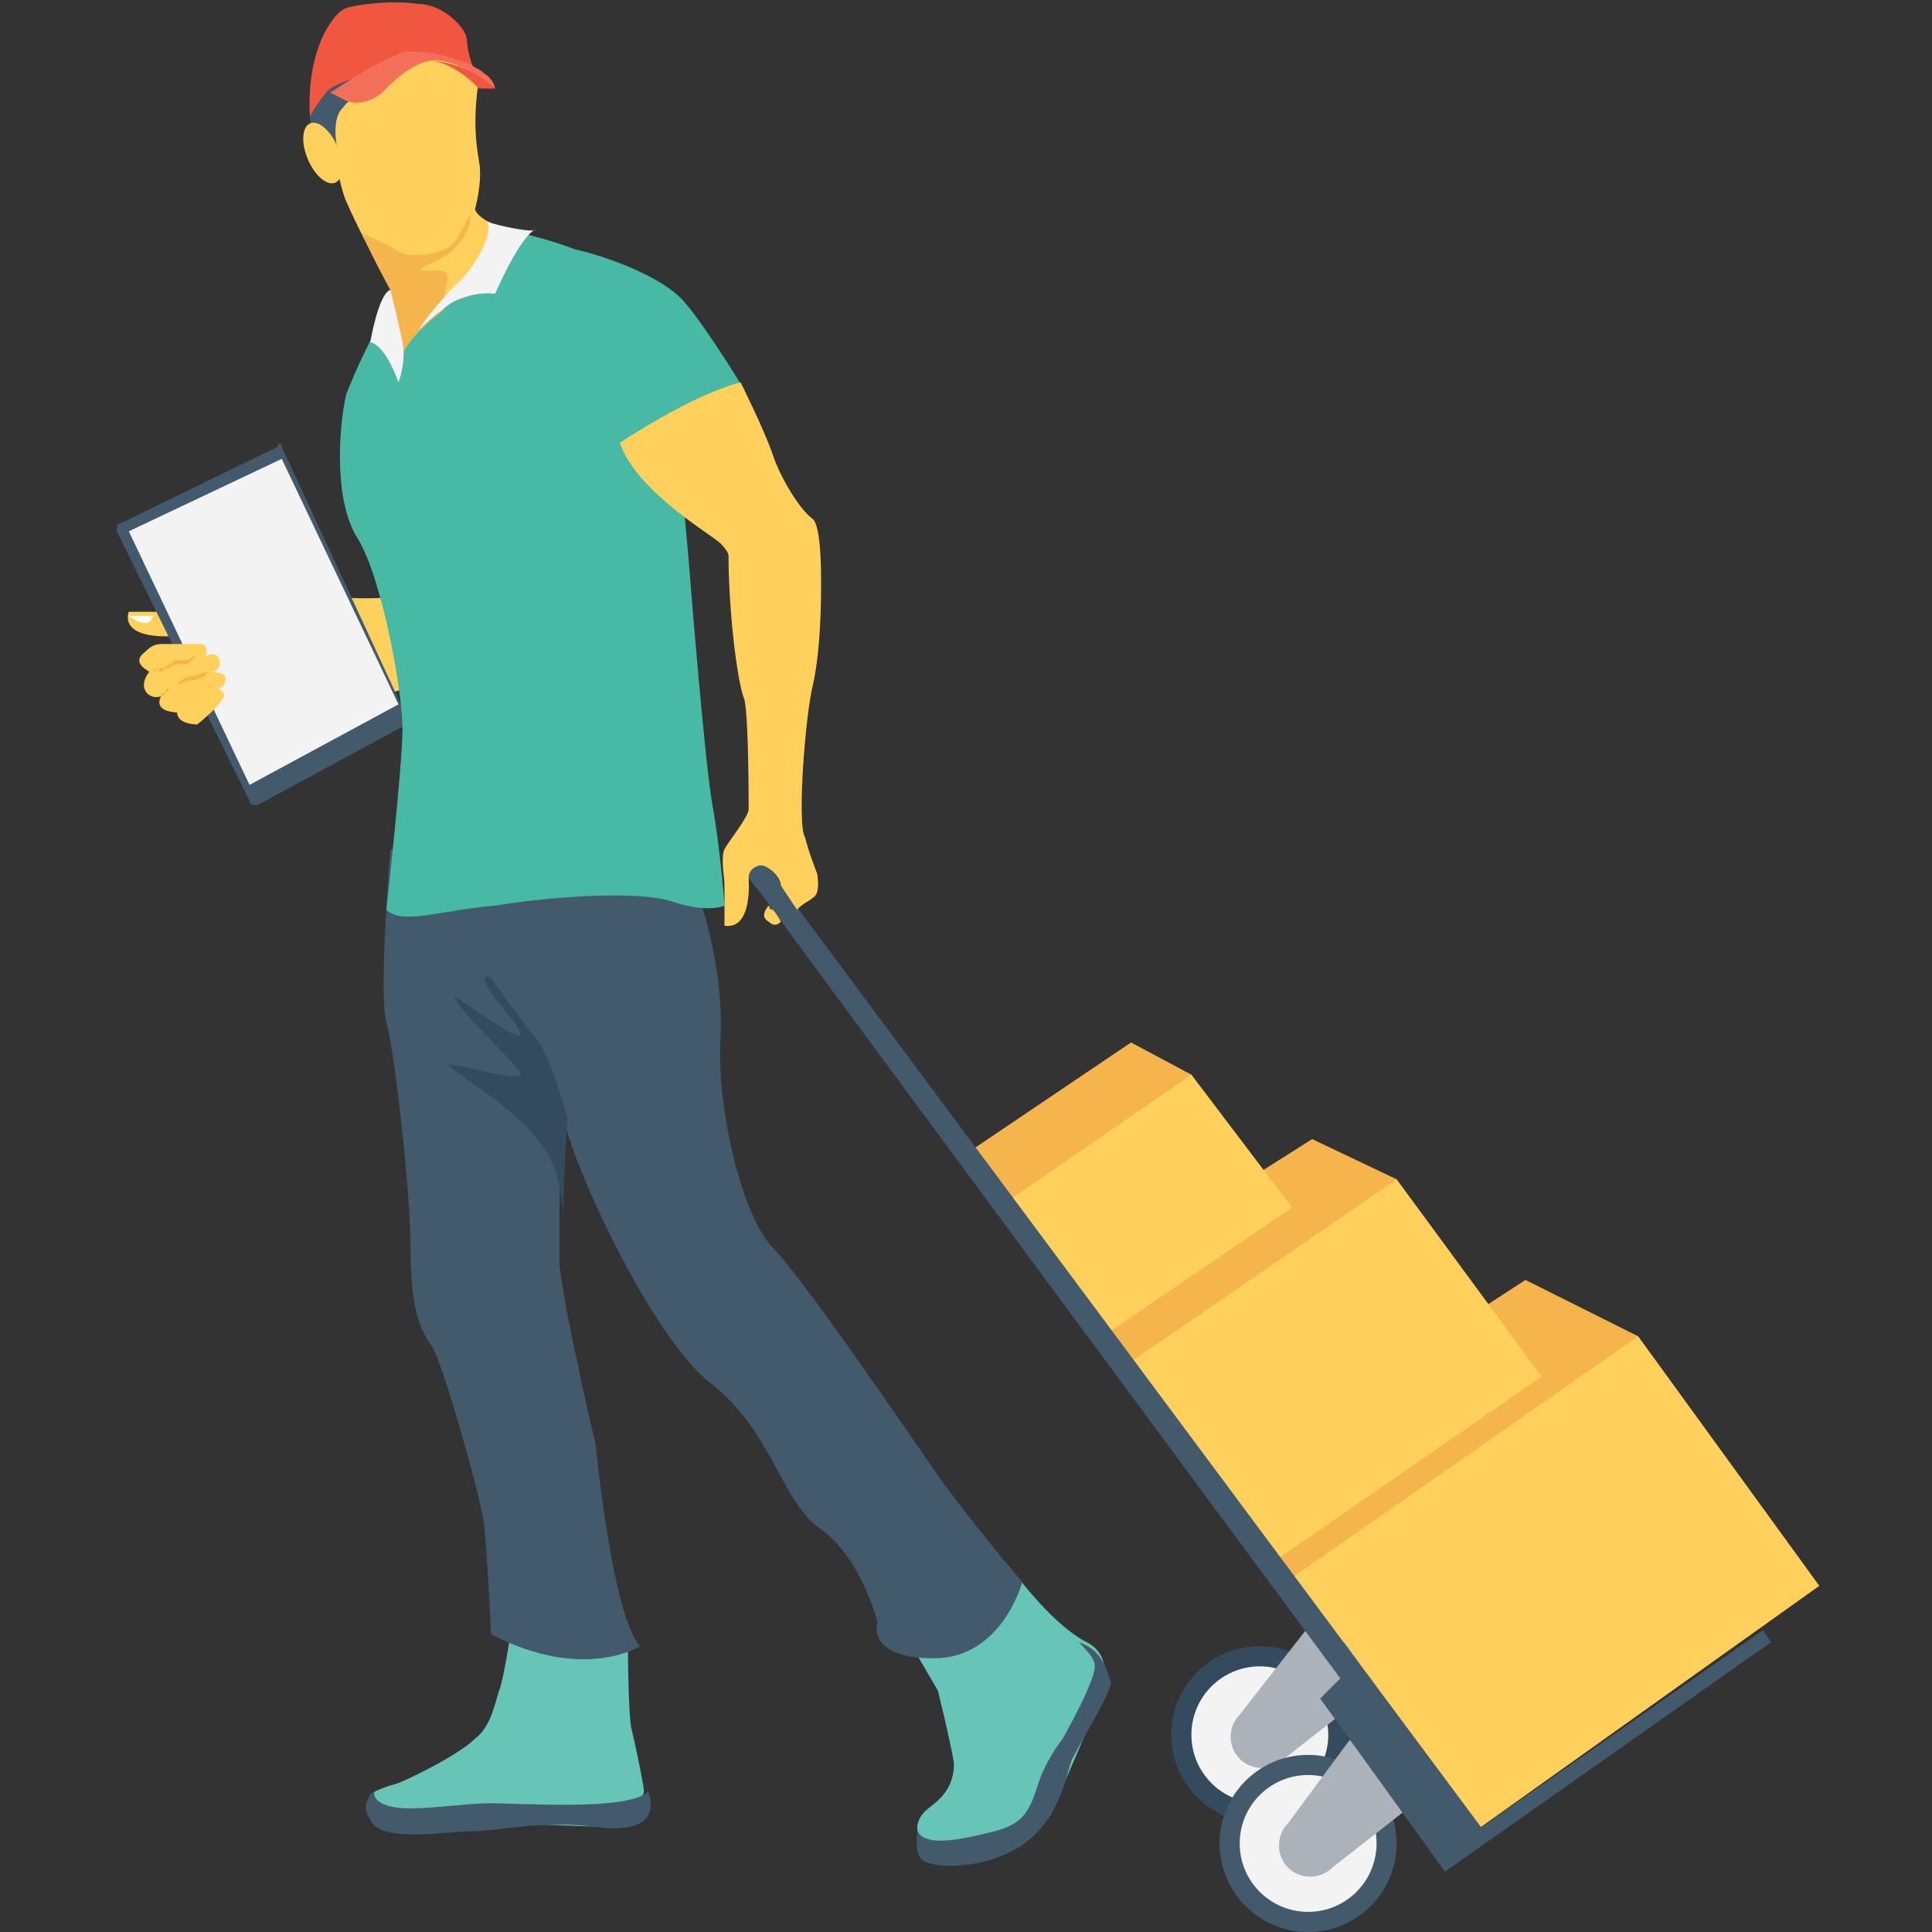 <?xml version="1.0" encoding="utf-8"?>
<!-- Generator: Adobe Illustrator 18.0.0, SVG Export Plug-In . SVG Version: 6.00 Build 0)  -->
<!DOCTYPE svg PUBLIC "-//W3C//DTD SVG 1.1//EN" "http://www.w3.org/Graphics/SVG/1.1/DTD/svg11.dtd">
<svg version="1.1" id="Layer_1" xmlns="http://www.w3.org/2000/svg" xmlns:xlink="http://www.w3.org/1999/xlink" x="0px" y="0px"
	 viewBox="0 0 48 48" enable-background="new 0 0 48 48" xml:space="preserve">
<rect x="0" y="0" width="48" height="48" fill="#333333" stroke="none"/>
<g>
	<g>
		<g>
			<g>
				<g>
					<polygon fill="#F5B54C" points="40.4,35.5 40.7,33.2 37.9,31.8 30.2,36.8 32.4,40.1 					"/>
				</g>
			</g>
		</g>
		<g>
			<g>
				<g>
					<polygon fill="#FFD15C" points="32.1,39.2 40.7,33.2 45.2,39.4 36.5,45.6 					"/>
				</g>
			</g>
		</g>
	</g>
	<g>
		<g>
			<g>
				<g>
					<polygon fill="#F5B54C" points="34.5,31.1 34.7,29.3 32.6,28.3 26.6,32.1 28.3,34.6 					"/>
				</g>
			</g>
		</g>
		<g>
			<g>
				<g>
					<polygon fill="#FFD15C" points="28,33.9 34.7,29.3 38.3,34.2 31.5,38.9 					"/>
				</g>
			</g>
		</g>
	</g>
	<g>
		<g>
			<g>
				<g>
					<polygon fill="#F5B54C" points="29.5,27.9 29.6,26.7 28.1,25.9 24.1,28.6 25.2,30.3 					"/>
				</g>
			</g>
		</g>
		<g>
			<g>
				<g>
					<polygon fill="#FFD15C" points="25.1,29.8 29.6,26.7 32.1,30 27.4,33.2 					"/>
				</g>
			</g>
		</g>
	</g>
	<g>
		<g>
			<g>
				<g>
					<circle fill="#344A5E" cx="31.3" cy="43.1" r="2.2"/>
				</g>
			</g>
		</g>
		<g>
			<g>
				<g>
					<circle fill="#F3F3F3" cx="31.3" cy="43.1" r="1.7"/>
				</g>
			</g>
		</g>
		<g>
			<g>
				<g>
					<path fill="#ACB2BA" d="M33.7,41.2c-0.1-0.1-0.2-0.3-0.3-0.4c-0.1,0-0.2-0.1-0.3-0.1c-0.1-0.1-0.3-0.2-0.4-0.3c0,0,0,0-0.1-0.1
						l-1.8,2.3c-0.3,0.3-0.3,0.8,0,1.1c0.3,0.3,0.8,0.3,1.1,0l2.3-1.8C34,41.6,33.8,41.4,33.7,41.2z"/>
				</g>
			</g>
		</g>
	</g>
	<g>
		<g>
			<g>
				<g>
					<circle fill="#425A6B" cx="32.5" cy="45.8" r="2.2"/>
				</g>
			</g>
		</g>
		<g>
			<g>
				<g>
					<circle fill="#F3F3F3" cx="32.5" cy="45.8" r="1.7"/>
				</g>
			</g>
		</g>
		<g>
			<g>
				<g>
					<path fill="#ACB2BA" d="M34.8,43.9c-0.1-0.1-0.2-0.3-0.3-0.4c-0.1,0-0.2-0.1-0.3-0.1c-0.1-0.1-0.3-0.2-0.4-0.3c0,0,0,0-0.1-0.1
						L32,45.3c-0.3,0.3-0.3,0.8,0,1.1c0.3,0.3,0.8,0.3,1.1,0l2.3-1.8C35.2,44.4,35,44.1,34.8,43.9z"/>
				</g>
			</g>
		</g>
	</g>
	<g>
		<g>
			<g>
				<path fill="#425A6B" d="M18.5,21.7c0,0,0.5,0.6,0.7,0.9c0.2,0.3,14.1,19.1,14.1,19.1l-0.5,0.5l3.1,4.3l8.1-5.7l-0.2-0.3l-7,4.9
					L19.4,22c-0.1-0.3-0.4-0.6-0.8-0.8L18.5,21.7z"/>
			</g>
		</g>
	</g>
	<g>
		<g>
			<g>
				<g>
					<path fill="#FFD15C" d="M10.5,14.7c-1.2,0.3-2.3,0.1-2.3,0.1l1.3,2.5l1.1-0.4V14.7z"/>
				</g>
			</g>
		</g>
		<g>
			<g>
				<g>
					<g>
						<path fill="#FFD15C" d="M4.2,15.1l-0.3,0.1l-0.7,0c0,0-0.3,0.7,1.2,0.6L4.2,15.1z"/>
					</g>
				</g>
			</g>
			<g>
				<g>
					<g>
						<path fill="#FFFFFF" d="M3.8,15.3c-0.1,0.4-0.6,0-0.6,0L3.8,15.3z"/>
					</g>
				</g>
			</g>
		</g>
		<g>
			<g>
				<g>
					<path fill="#425A6B" d="M10.1,18l-3.7,2c-0.1,0-0.2,0-0.2-0.1l-3.3-6.7c0-0.1,0-0.2,0.1-0.2l3.9-1.9C6.9,11,7,11,7,11.1
						l3.1,6.7C10.2,17.9,10.1,18,10.1,18z"/>
				</g>
			</g>
		</g>
		<g>
			<g>
				<g>
					<polygon fill="#F3F3F3" points="7,11.4 9.9,17.5 6.2,19.5 3.2,13.2 					"/>
				</g>
			</g>
		</g>
		<g>
			<g>
				<g>
					<path fill="#67C5B8" d="M15.8,44.9c0,0,0.2-0.3,0.2-0.4c0-0.1-0.2-1.1-0.3-1.5c-0.1-0.3-0.1-2.3-0.1-2.3L13,40.4l-0.3,0.1
						c0,0-0.2,1.3-0.3,1.5c-0.1,0.3-0.2,0.9-0.6,1.2c-0.3,0.3-1.2,0.8-1.9,1.1c-0.7,0.2-0.7,0.3-0.7,0.3l-0.1,0.4l3.5,0.3l2.7,0.1
						L15.8,44.9z"/>
				</g>
			</g>
		</g>
		<g>
			<g>
				<g>
					<path fill="#67C5B8" d="M23.8,46.3c-0.5-0.2-1-0.4-1-0.8c0,0-0.1-0.3,0.3-0.6c0.4-0.3,0.6-0.6,0.6-1.1
						c-0.1-0.6-0.4-1.8-0.4-1.8l-0.7-1.2l2.7-1.6c0,0,0.9,1.2,1.7,1.6c0.8,0.4,0.3,1.5,0.3,1.5l-1.2,2.8L23.8,46.3z"/>
				</g>
			</g>
		</g>
		<g>
			<g>
				<g>
					<path fill="#425A6B" d="M25.4,39.3c0,0-0.5,1.9-2.2,1.9c-1.7,0-1.4-0.9-1.4-0.9s-0.4-1.6-1.4-2.3c-1-0.7-1.2-2.4-2.7-3.6
						c-1.5-1.1-3.6-5.7-3.7-6.7c0,0-0.1,1.3-0.1,2.4c0,0.5,0,0.9,0,1.3c0.1,1.1,0.9,4.5,0.9,4.5s0.4,4.2,1.1,5c0,0-1.4,0.9-3.7-0.3
						c0,0-0.1-2.3-0.2-2.9c-0.1-0.6-1-3.9-1.3-4.3c-0.3-0.4-0.5-1-0.5-2.4c0-1.4-0.4-4.9-0.6-5.6c-0.2-0.7,0.1-4.3,0.1-4.3l7.6,1
						c0,0,0.7,1.8,0.6,3.7c-0.1,1.9,0.6,4.5,1.3,5.2c0.7,0.7,3.1,4.2,4.2,5.8C24.6,38.4,25.4,39.3,25.4,39.3z"/>
				</g>
			</g>
		</g>
		<g>
			<g>
				<g>
					<path fill="#344A5E" d="M14.1,27.8c0,0-0.1,1.3-0.1,2.4c0-0.2-0.1-0.5-0.1-0.7c-0.2-1.4-1.8-2.3-2.6-2.9c-0.8-0.5,2,0.5,1.6,0
						c-0.4-0.5-1.4-1.4-1.6-1.8c-0.2-0.3,2.4,1.8,1.4,0.5c-1.1-1.3-0.5-1-0.5-1s0.7,1,1.2,1.6C13.8,26.6,14.1,27.8,14.1,27.8z"/>
				</g>
			</g>
		</g>
		<g>
			<g>
				<g>
					<path fill="#FFD15C" d="M8.1,2.2c0,0,0.2,2.1,0.5,2.8s1.1,2.2,1.1,2.2L9.8,9l0.5,0.8l2.6-2.4l-0.3-1.7c0,0-0.7-0.2-0.8-0.5
						c0,0,0.2-0.7,0.1-1.2c-0.2-1.1,0-1.9,0-2.1s-1.5-0.7-1.5-0.7L8.1,2.2z"/>
				</g>
			</g>
		</g>
		<g>
			<g>
				<g>
					<path fill="#425A6B" d="M8.2,3.9l0.2-0.1c0,0-0.2-0.8,0.1-1.1c0.2-0.3,1.1-0.9,1.1-0.9L9.9,1L8.2,1.5c0,0-0.5,1.1-0.5,1.4
						S8,4,8,4L8.2,3.9z"/>
				</g>
			</g>
		</g>
		<g>
			<g>
				<g>
					<path fill="#F05640" d="M7.7,2.9c0,0,0.2-0.4,0.5-0.7C8.5,2,9.8,1.6,9.8,1.6s0.9-0.2,1.3-0.1c0.4,0.1,0.7,0.3,0.7,0.3
						S11.6,1.3,11.6,1c0-0.3-0.6-0.9-1.2-0.9c-0.6-0.1-1.5,0-1.8,0.1S7.6,1.2,7.7,2.9z"/>
				</g>
			</g>
		</g>
		<g>
			<g>
				<g>
					<path fill="#F05640" d="M12.2,2.1l0.1,0.1l-0.4,0c0,0-0.7-0.8-1.5-0.7V1.5C10.3,1.5,11.4,1.4,12.2,2.1z"/>
				</g>
			</g>
		</g>
		<g>
			<g>
				<g>
					<ellipse transform="matrix(0.92 -0.391 0.391 0.92 -0.829 3.434)" fill="#FFD15C" cx="8" cy="3.8" rx="0.4" ry="0.8"/>
				</g>
			</g>
		</g>
		<g>
			<g>
				<g>
					<path fill="#F26F5A" d="M8.2,2.3l0.4,0.2c0,0,0.4,0.2,0.9-0.2c0,0,0.7-0.8,1.3-0.8c0.6,0,1.3,0.5,1.5,0.7c0,0,0-0.2-0.3-0.4
						c-0.1-0.1-0.2-0.1-0.3-0.2c-0.3-0.1-1-0.4-1.7-0.3C9.2,1.6,8.4,2.2,8.2,2.3z"/>
				</g>
			</g>
		</g>
		<g>
			<g>
				<g>
					<path fill="#F5B54C" d="M11.1,6.8c0-0.2-1.2,0.1-0.3-0.3c0.9-0.4,0.9-1.2,0.9-1.2s-0.2,0.4-0.4,0.7c-0.2,0.3-0.9,0.4-1.3,0.3
						C9.7,6.1,9,5.8,9,5.8l0,0c0.3,0.7,0.7,1.4,0.7,1.4L9.8,9L10,9.2c0.2-0.2,0.5-0.5,0.6-0.7C10.8,8.2,11.2,7,11.1,6.8z"/>
				</g>
			</g>
		</g>
		<g>
			<g>
				<g>
					<path fill="#48B9A5" d="M13,5.8c0,0,0.8,0.2,1.3,0.4c0.5,0.1,2.1,0.6,2.7,1.3c0.6,0.7,1.5,2.2,1.5,2.2l-1.7,0.8l0.3,3.3
						c0,0,0.4,5.1,0.6,6.2c0.2,1.1,0.3,2.5,0.3,2.5s-0.4,0.2-1.3-0.1c-0.9-0.3-3.2-0.1-4.4,0.1C11,22.6,10,23,9.6,22.6
						c0,0,0.4-3.6,0.4-4.5c0-0.9-0.5-3.7-1.1-4.7c-0.6-0.9-0.5-2.7-0.3-3.6c0,0,0.5-1.3,1-2l0.3,1.3L9.9,9c0.2-0.5,0.6-0.9,1-1.2
						l0,0l0.7-0.7L13,5.8L13,5.8z"/>
				</g>
			</g>
		</g>
		<g>
			<g>
				<g>
					<path fill="#F3F3F3" d="M12.1,5.5c0.2,0.3-0.4,1.3-0.8,1.6c-0.4,0.4-0.4,0.6-0.4,0.6s0.7-0.5,1.4-0.4c0,0,0.6-1.4,1-1.6
						C13.3,5.8,12.3,5.6,12.1,5.5z"/>
				</g>
			</g>
		</g>
		<g>
			<g>
				<g>
					<path fill="#F3F3F3" d="M9.7,7.2c0,0,0.2,0.8,0.3,1.3s-0.1,1-0.1,1s-0.3-0.9-0.7-1C9.2,8.5,9.4,7.3,9.7,7.2z"/>
				</g>
			</g>
		</g>
		<g>
			<g>
				<g>
					<path fill="#F3F3F3" d="M11.7,7.1l-0.3-0.1c0,0-0.7,0.7-1,1.2c0,0,0.9-0.9,1.5-1L11.7,7.1z"/>
				</g>
			</g>
		</g>
		<g>
			<g>
				<g>
					<path fill="#FFD15C" d="M19.2,22.6c0,0,0.1,0.1,0.2,0.3l0,0c-0.1,0.1-0.2,0.1-0.3,0c0,0,0,0,0,0c-0.2-0.1-0.1-0.3,0-0.4
						C19,22.5,19.1,22.5,19.2,22.6c-0.1-0.1-0.1-0.1-0.1-0.1C19.1,22.5,19.1,22.6,19.2,22.6z"/>
				</g>
			</g>
			<g>
				<g>
					<path fill="#FFD15C" d="M20.3,21.7c0,0,0.1,0.5-0.1,0.6c-0.1,0.1-0.2,0.1-0.4,0.3L19.4,22c0-0.2-0.3-0.5-0.5-0.5
						c-0.1,0-0.3,0.1-0.3,0.3c0,0.1,0.1,1.3-0.6,1.2l0-0.5c0,0,0-0.3,0-0.5c0-0.2-0.1-0.7,0-0.9c0.1-0.2,0.6-0.8,0.6-1
						c0-0.2,0-2.2-0.1-2.7c-0.2-0.5-0.4-2.3-0.4-3.6c0,0,0-0.1-0.2-0.3c-0.2-0.2-2.1-1.3-2.5-2.5c0,0,1.8-1.2,3-1.5
						c0,0,0.6,1.2,0.8,1.8c0.2,0.6,0.7,1.4,1,1.6c0.2,0.2,0.2,1.3,0.2,1.6c0,0.3,0,1.6-0.2,2.5c-0.2,0.8-0.4,3.5-0.2,3.8
						C20.1,21.2,20.3,21.7,20.3,21.7z"/>
				</g>
			</g>
		</g>
		<g>
			<g>
				<g>
					<path fill="#425A6B" d="M26.6,43.8c-0.1,0.3-0.3,1.5-1.3,2.1c-1,0.6-2.2,0.5-2.4,0.3c-0.2-0.2-0.1-0.7-0.1-0.7
						c0.2,0.4,1.1,0.2,1.9,0c0.8-0.2,0.9-0.6,1.1-1.2c0.2-0.6,0.6-1.1,0.6-1.1s0.8-1.4,0.8-1.8c0-0.2-0.2-0.4-0.4-0.6
						c0.6,0.2,0.7,0.7,0.8,1C27.6,42.1,26.7,43.5,26.6,43.8z"/>
				</g>
			</g>
		</g>
		<g>
			<g>
				<g>
					<path fill="#425A6B" d="M9.3,44.5c0,0-0.1,0.3,0.5,0.4c0.6,0.1,1.7-0.1,2.4-0.1c0.7,0,3.5,0.2,3.9-0.3c0,0,0.5,1.1-1.2,0.9
						c-1.4-0.2-2.5,0.1-3.2,0.1c-0.6,0-2.3,0.3-2.5-0.3C8.9,44.8,9.3,44.5,9.3,44.5z"/>
				</g>
			</g>
		</g>
		<g>
			<g>
				<g>
					<g>
						<path fill="#FFD15C" d="M3.6,16.2C3.8,16,3.9,16,4.1,16c0,0,0.1,0,0.1,0c0.1,0,0.8,0,0.8,0s0.2,0,0.1,0.3c0,0,0.2-0.1,0.3,0
							c0.1,0.1,0.1,0.3-0.1,0.4c0,0,0.2,0,0.3,0.1c0,0.1,0,0.3-0.2,0.3c0,0,0.3,0.1,0.1,0.3c-0.1,0.2-0.6,0.6-0.6,0.6
							S4.4,18,4.4,17.7c0,0-0.6,0-0.4-0.4c-0.3,0.1-0.6-0.2-0.3-0.6C3.8,16.7,3.2,16.5,3.6,16.2z"/>
					</g>
				</g>
			</g>
			<g>
				<g>
					<g>
						<g>
							<path fill="#F5B54C" d="M3.8,16.7C3.8,16.7,3.8,16.7,3.8,16.7c0.1,0,0.1-0.1,0.2-0.1c0.1,0,0.1,0,0.2-0.1
								c0.1,0,0.1-0.1,0.2-0.1c0,0,0.1,0,0.1,0c0,0,0.1,0,0.1,0c0.1,0,0.1,0,0.2-0.1c0.1,0,0.1,0,0.1,0c0,0,0.1,0,0.1,0s0,0-0.1,0
								c0,0-0.1,0-0.1,0.1c-0.1,0-0.1,0.1-0.2,0.1c0,0-0.1,0-0.1,0c0,0-0.1,0-0.1,0c-0.1,0-0.2,0.1-0.2,0.1c-0.1,0-0.1,0-0.2,0.1
								C3.9,16.6,3.9,16.6,3.8,16.7C3.8,16.7,3.8,16.7,3.8,16.7z"/>
						</g>
					</g>
				</g>
				<g>
					<g>
						<path fill="#F5B54C" d="M5.3,16.6c0,0-0.1,0-0.1,0.1c0,0-0.1,0-0.1,0.1c-0.1,0-0.2,0.1-0.3,0.1l0,0C4.7,16.9,4.5,17,4.4,17
							l-0.2,0.1c0,0-0.1,0-0.1,0.1c0,0-0.1,0-0.1,0.1c0,0,0.1,0,0.1-0.1c0,0,0.1,0,0.1-0.1L4.4,17c0.1-0.1,0.2-0.2,0.4-0.2l0,0l0,0
							c0.1,0,0.2-0.1,0.3-0.1c0,0,0.1,0,0.1,0C5.2,16.6,5.3,16.6,5.3,16.6z"/>
					</g>
				</g>
				<g>
					<g>
						<g>
							<path fill="#F5B54C" d="M5.3,17C5.3,17,5.3,17,5.3,17c-0.1,0.1-0.2,0.1-0.2,0.1c-0.1,0-0.1,0.1-0.2,0.1l0,0
								c-0.1,0.1-0.2,0.2-0.3,0.3c0,0-0.1,0.1-0.1,0.1c0,0-0.1,0.1-0.1,0.1c0,0,0.1-0.1,0.1-0.1c0,0,0.1-0.1,0.1-0.1
								c0.1-0.1,0.2-0.2,0.3-0.3l0,0l0,0c0.1,0,0.1-0.1,0.2-0.1C5.2,17.1,5.2,17,5.3,17C5.3,17,5.3,17,5.3,17z"/>
						</g>
					</g>
				</g>
			</g>
		</g>
	</g>
</g>
</svg>

